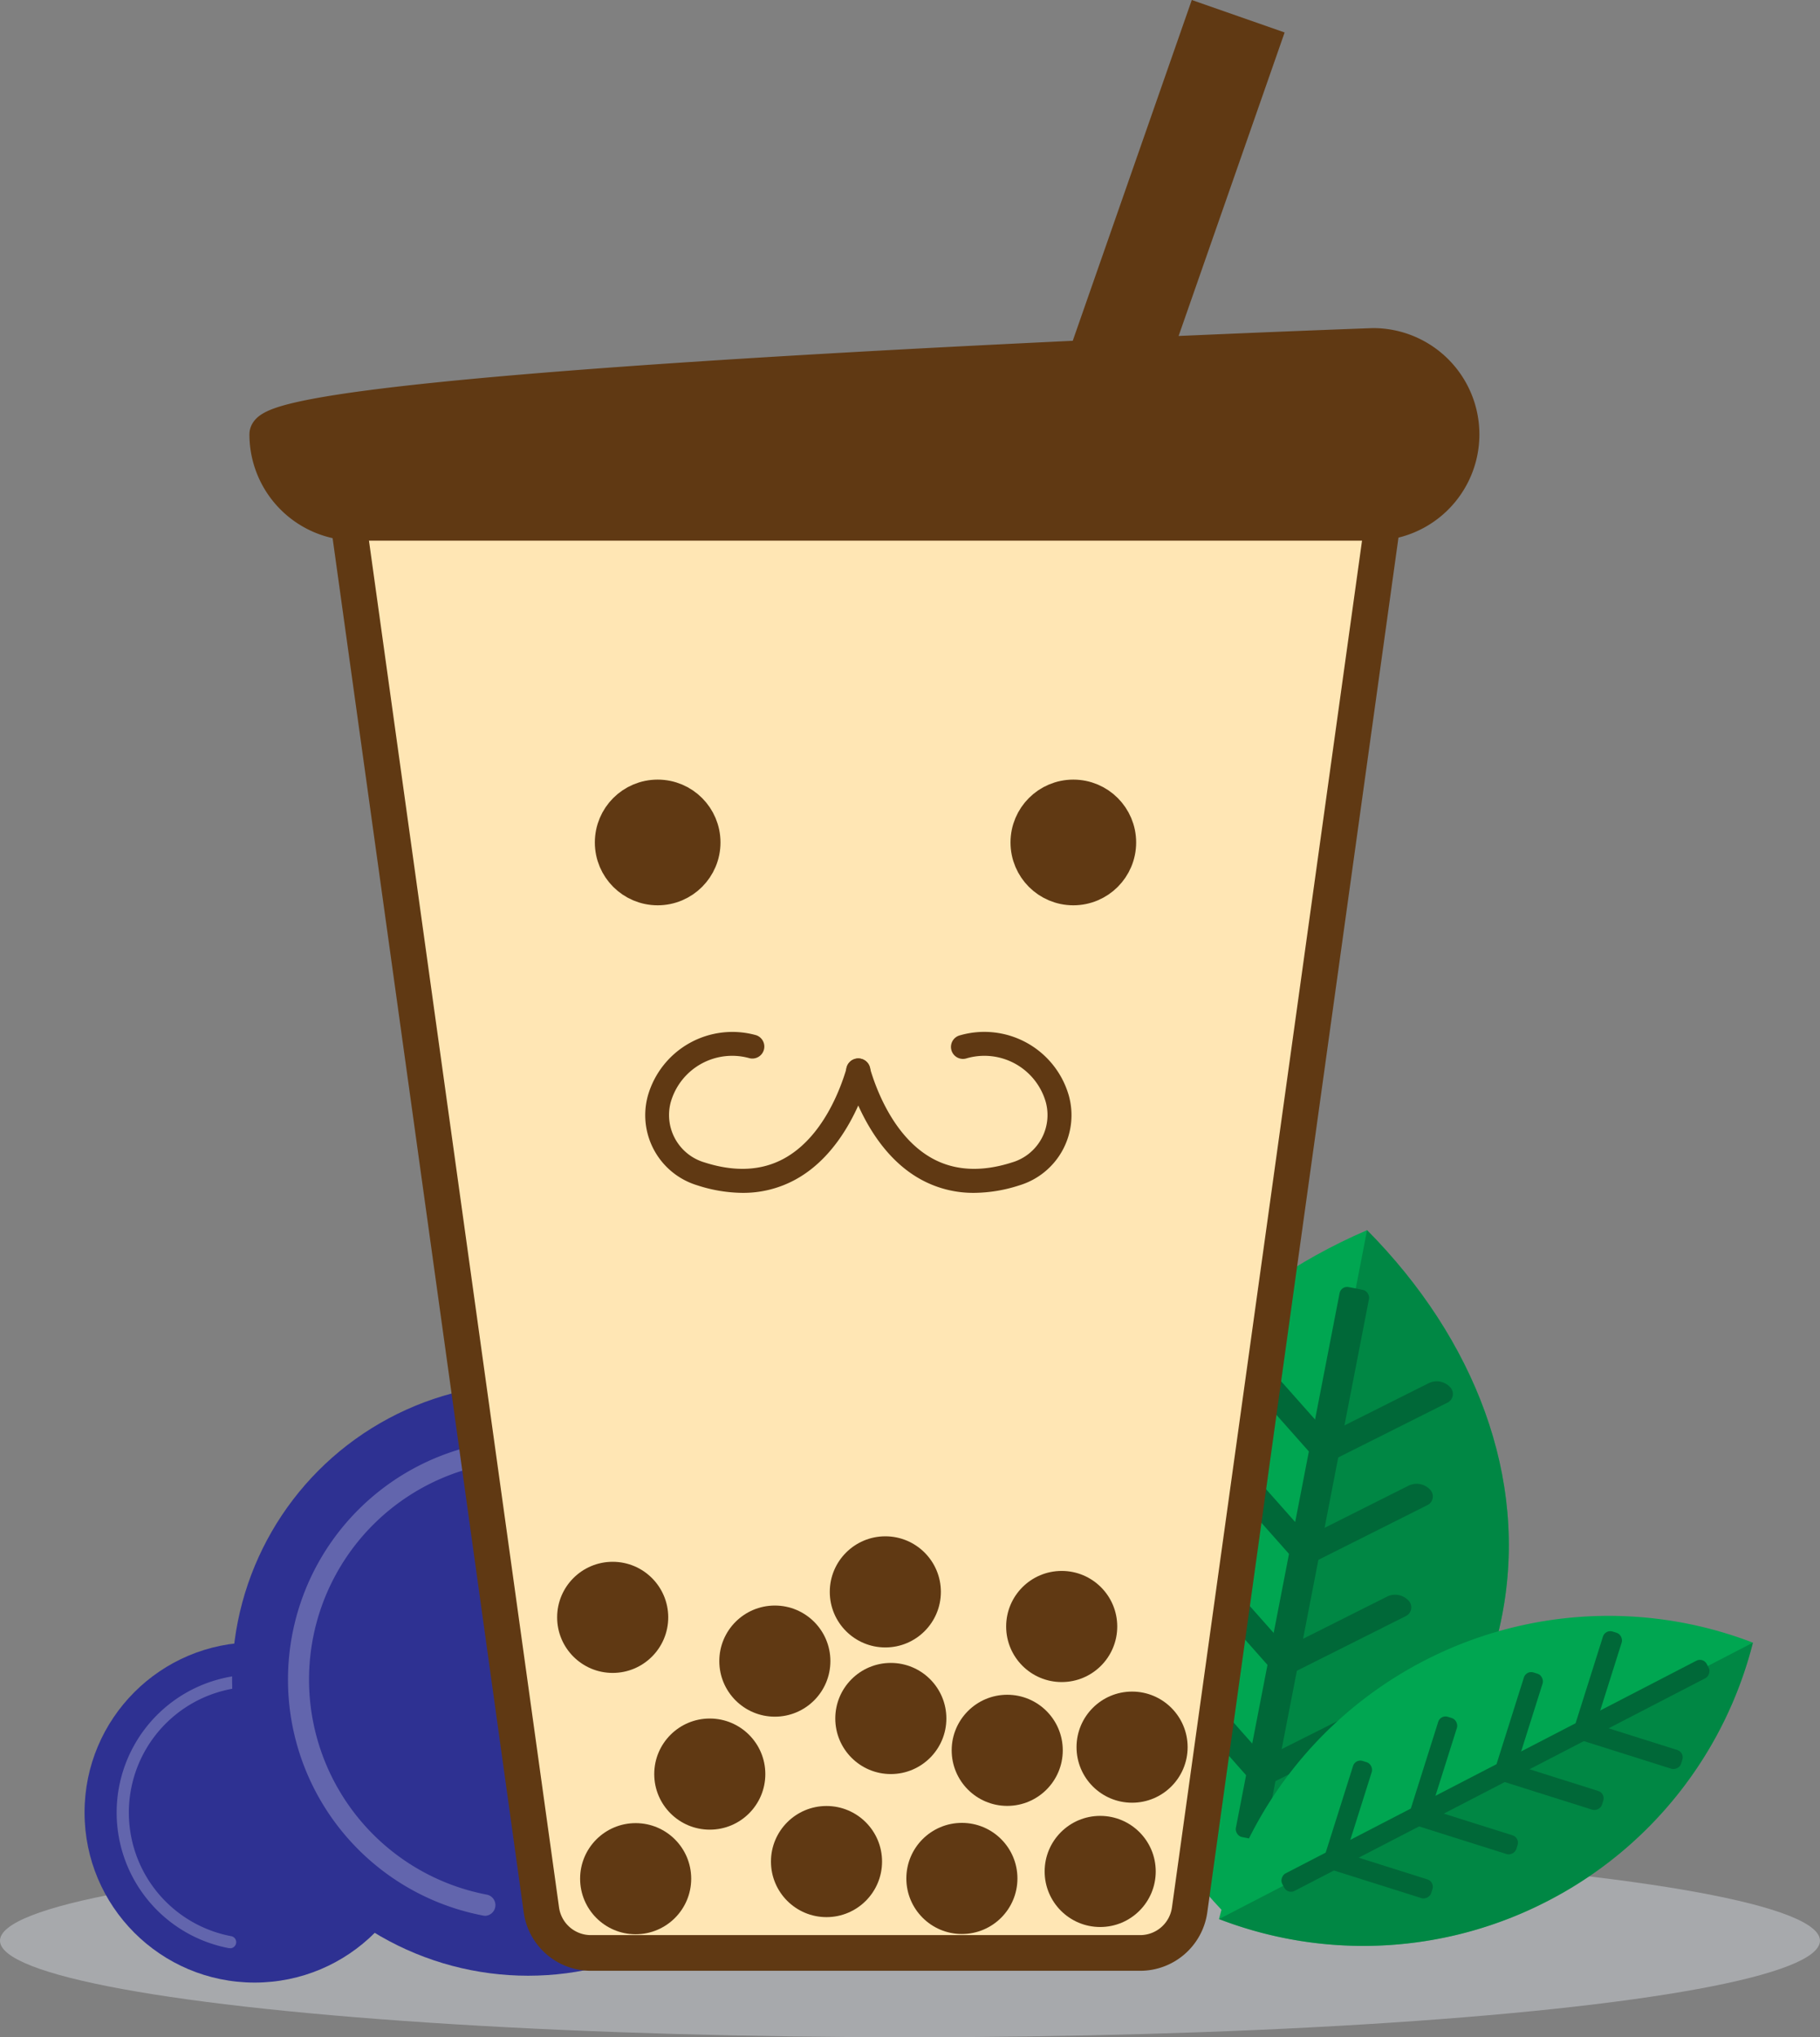 <svg id="Layer_1" data-name="Layer 1" xmlns="http://www.w3.org/2000/svg" viewBox="0 0 510.19 570.87"><rect x="0" y="0" width="510.19" height="570.87" fill="#808080" stroke="none"/><defs><style>.cls-1{fill:#a7a9ac;}.cls-2{fill:#00a651;}.cls-3,.cls-4{fill:#006838;}.cls-3{opacity:0.5;}.cls-5{fill:#2e3192;}.cls-6{fill:#fff;opacity:0.25;}.cls-7,.cls-9{fill:#603913;}.cls-8{fill:#ffe6b4;}.cls-8,.cls-9{stroke:#603913;stroke-miterlimit:10;stroke-width:10px;}</style></defs><ellipse class="cls-1" cx="255.09" cy="543.81" rx="255.09" ry="27.06"/><path class="cls-2" d="M484.46,524C477,562.49,448.37,592.86,409,609.86c-30.17-30.48-45.35-69.34-37.87-107.89s36.09-68.92,75.47-85.9C476.76,446.55,491.94,485.42,484.46,524Z" transform="translate(-63.38 -71.36)"/><path class="cls-3" d="M484.45,524C477,562.49,448.36,592.86,409,609.86l37.6-193.8C476.75,446.55,491.93,485.42,484.45,524Z" transform="translate(-63.38 -71.36)"/><rect class="cls-4" x="424.28" y="430.98" width="8.4" height="156.98" rx="2.14" transform="translate(41.5 -143.65) rotate(10.98)"/><path class="cls-4" d="M419.59,571.13h0a5.15,5.15,0,0,1-5.83-1.13l-23.58-26.57A2.73,2.73,0,0,1,391,539h0a5.16,5.16,0,0,1,5.83,1.12l23.58,26.58A2.73,2.73,0,0,1,419.59,571.13Z" transform="translate(-63.38 -71.36)"/><path class="cls-4" d="M413.76,570h0a2.73,2.73,0,0,1,.86-4.47l31.73-15.93a5.13,5.13,0,0,1,5.82,1.13h0a2.73,2.73,0,0,1-.85,4.48l-31.73,15.92A5.15,5.15,0,0,1,413.76,570Z" transform="translate(-63.38 -71.36)"/><path class="cls-4" d="M425.59,540.21h0a5.12,5.12,0,0,1-5.83-1.12l-23.58-26.57A2.73,2.73,0,0,1,397,508h0a5.12,5.12,0,0,1,5.83,1.12l23.58,26.57A2.73,2.73,0,0,1,425.59,540.21Z" transform="translate(-63.38 -71.36)"/><path class="cls-4" d="M419.76,539.09h0a2.73,2.73,0,0,1,.86-4.48l31.72-15.92a5.12,5.12,0,0,1,5.83,1.12h0a2.73,2.73,0,0,1-.86,4.48l-31.72,15.92A5.12,5.12,0,0,1,419.76,539.09Z" transform="translate(-63.38 -71.36)"/><path class="cls-4" d="M431.62,509.12h0A5.13,5.13,0,0,1,425.8,508l-23.59-26.57a2.73,2.73,0,0,1,.86-4.48h0a5.14,5.14,0,0,1,5.83,1.12l23.58,26.58A2.73,2.73,0,0,1,431.62,509.12Z" transform="translate(-63.38 -71.36)"/><path class="cls-4" d="M425.8,508h0a2.73,2.73,0,0,1,.85-4.48l31.73-15.92a5.16,5.16,0,0,1,5.83,1.12h0a2.73,2.73,0,0,1-.86,4.48l-31.73,15.93A5.13,5.13,0,0,1,425.8,508Z" transform="translate(-63.38 -71.36)"/><path class="cls-4" d="M437.19,480.41h0a5.13,5.13,0,0,1-5.83-1.12l-23.58-26.58a2.73,2.73,0,0,1,.86-4.47h0a5.12,5.12,0,0,1,5.83,1.12l23.58,26.57A2.73,2.73,0,0,1,437.19,480.41Z" transform="translate(-63.38 -71.36)"/><path class="cls-4" d="M431.36,479.29h0a2.73,2.73,0,0,1,.86-4.48L464,458.89a5.13,5.13,0,0,1,5.83,1.12h0a2.73,2.73,0,0,1-.86,4.48l-31.73,15.92A5.13,5.13,0,0,1,431.36,479.29Z" transform="translate(-63.38 -71.36)"/><circle class="cls-5" cx="71.37" cy="507.88" r="47.67"/><path class="cls-6" d="M127.88,617.27l-.32,0a38.67,38.67,0,1,1,45.86-38,1.71,1.71,0,0,1-3.42,0,35.25,35.25,0,1,0-41.8,34.64,1.71,1.71,0,0,1-.32,3.39Z" transform="translate(-63.38 -71.36)"/><circle class="cls-5" cx="148.04" cy="470.65" r="82.98"/><path class="cls-6" d="M199.46,608.2a2.71,2.71,0,0,1-.56-.05A67.31,67.31,0,1,1,278.73,542a3,3,0,1,1-6,0A61.36,61.36,0,1,0,200,602.3a3,3,0,0,1-.55,5.9Z" transform="translate(-63.38 -71.36)"/><rect class="cls-7" x="316.87" y="62.36" width="27.57" height="484.09" transform="translate(55.52 -163.39) rotate(19.26)"/><path class="cls-8" d="M319.71,195.26H174a14,14,0,0,0-13.86,15.93l55,395.35A14,14,0,0,0,229,618.61H383a14,14,0,0,0,13.86-12.07l55-395.35A14,14,0,0,0,438,195.26Z" transform="translate(-63.38 -71.36)"/><path class="cls-9" d="M448.3,217.87H163.09a24.79,24.79,0,0,1-24.79-24.78h0c0-13.69,310-24.79,310-24.79a24.79,24.79,0,0,1,24.79,24.79h0A24.79,24.79,0,0,1,448.3,217.87Z" transform="translate(-63.38 -71.36)"/><circle class="cls-9" cx="184.36" cy="236.07" r="12.61"/><circle class="cls-9" cx="300.88" cy="236.07" r="12.61"/><path class="cls-7" d="M336.45,405.62A30.51,30.51,0,0,1,321.78,402c-13.39-7.18-19.2-23.23-21.08-29.79a3.36,3.36,0,0,1,6.46-1.85c1.64,5.75,6.66,19.75,17.79,25.73,6.27,3.36,13.71,3.7,22.13,1a13.84,13.84,0,0,0,9.46-16.9,17.91,17.91,0,0,0-22.12-12.29,3.36,3.36,0,1,1-1.85-6.45A24.64,24.64,0,0,1,363,378.38a20.53,20.53,0,0,1-13.89,25.14A41.92,41.92,0,0,1,336.45,405.62Z" transform="translate(-63.38 -71.36)"/><path class="cls-7" d="M271.5,405.62A30.48,30.48,0,0,0,286.17,402c13.39-7.18,19.2-23.23,21.08-29.79a3.36,3.36,0,0,0-6.46-1.85c-1.64,5.75-6.66,19.75-17.79,25.73-6.26,3.36-13.71,3.7-22.13,1a13.84,13.84,0,0,1-9.46-16.9,17.91,17.91,0,0,1,22.12-12.29,3.36,3.36,0,0,0,1.85-6.45A24.64,24.64,0,0,0,245,378.38a20.53,20.53,0,0,0,13.89,25.14A41.92,41.92,0,0,0,271.5,405.62Z" transform="translate(-63.38 -71.36)"/><circle class="cls-7" cx="171.75" cy="453.21" r="15.57"/><circle class="cls-7" cx="198.97" cy="497.13" r="15.57"/><circle class="cls-7" cx="231.69" cy="521.64" r="15.57"/><circle class="cls-7" cx="178.19" cy="526.44" r="15.57"/><circle class="cls-7" cx="217.21" cy="465.47" r="15.57"/><circle class="cls-7" cx="297.62" cy="455.77" r="15.57"/><circle class="cls-7" cx="248.18" cy="446.07" r="15.57"/><circle class="cls-7" cx="249.72" cy="481.55" r="15.57"/><circle class="cls-7" cx="282.35" cy="490.47" r="15.57"/><circle class="cls-7" cx="269.64" cy="526.37" r="15.57"/><circle class="cls-7" cx="317.35" cy="489.58" r="15.57"/><path class="cls-2" d="M497.33,604a112.47,112.47,0,0,1-92.23,5.11,112.69,112.69,0,0,1,149.67-77.45A112.49,112.49,0,0,1,497.33,604Z" transform="translate(-63.38 -71.36)"/><path class="cls-3" d="M497.33,604a112.47,112.47,0,0,1-92.23,5.12l149.66-77.46A112.42,112.42,0,0,1,497.33,604Z" transform="translate(-63.38 -71.36)"/><rect class="cls-4" x="479.87" y="501.98" width="5.51" height="134" rx="2.14" transform="translate(702.74 -192.52) rotate(62.64)"/><rect class="cls-4" x="438.38" y="564.27" width="5.51" height="31.62" rx="2.14" transform="translate(131.88 -177.31) rotate(17.53)"/><rect class="cls-4" x="446.89" y="580.65" width="5.51" height="31.62" rx="2.14" transform="translate(1090.49 276.05) rotate(107.53)"/><rect class="cls-4" x="462.25" y="551.91" width="5.51" height="31.62" rx="2.14" transform="translate(129.27 -185.08) rotate(17.53)"/><rect class="cls-4" x="470.77" y="568.3" width="5.51" height="31.62" rx="2.14" transform="translate(1109.77 237.21) rotate(107.53)"/><rect class="cls-4" x="486.27" y="539.48" width="5.51" height="31.62" rx="2.14" transform="translate(126.64 -192.89) rotate(17.53)"/><rect class="cls-4" x="494.78" y="555.87" width="5.51" height="31.62" rx="2.14" transform="translate(1129.17 198.14) rotate(107.53)"/><rect class="cls-4" x="508.44" y="528.01" width="5.51" height="31.62" rx="2.14" transform="translate(124.21 -200.1) rotate(17.53)"/><rect class="cls-4" x="516.95" y="544.4" width="5.51" height="31.62" rx="2.14" transform="translate(1147.08 162.07) rotate(107.53)"/><circle class="cls-7" cx="308.41" cy="524.41" r="15.57"/></svg>